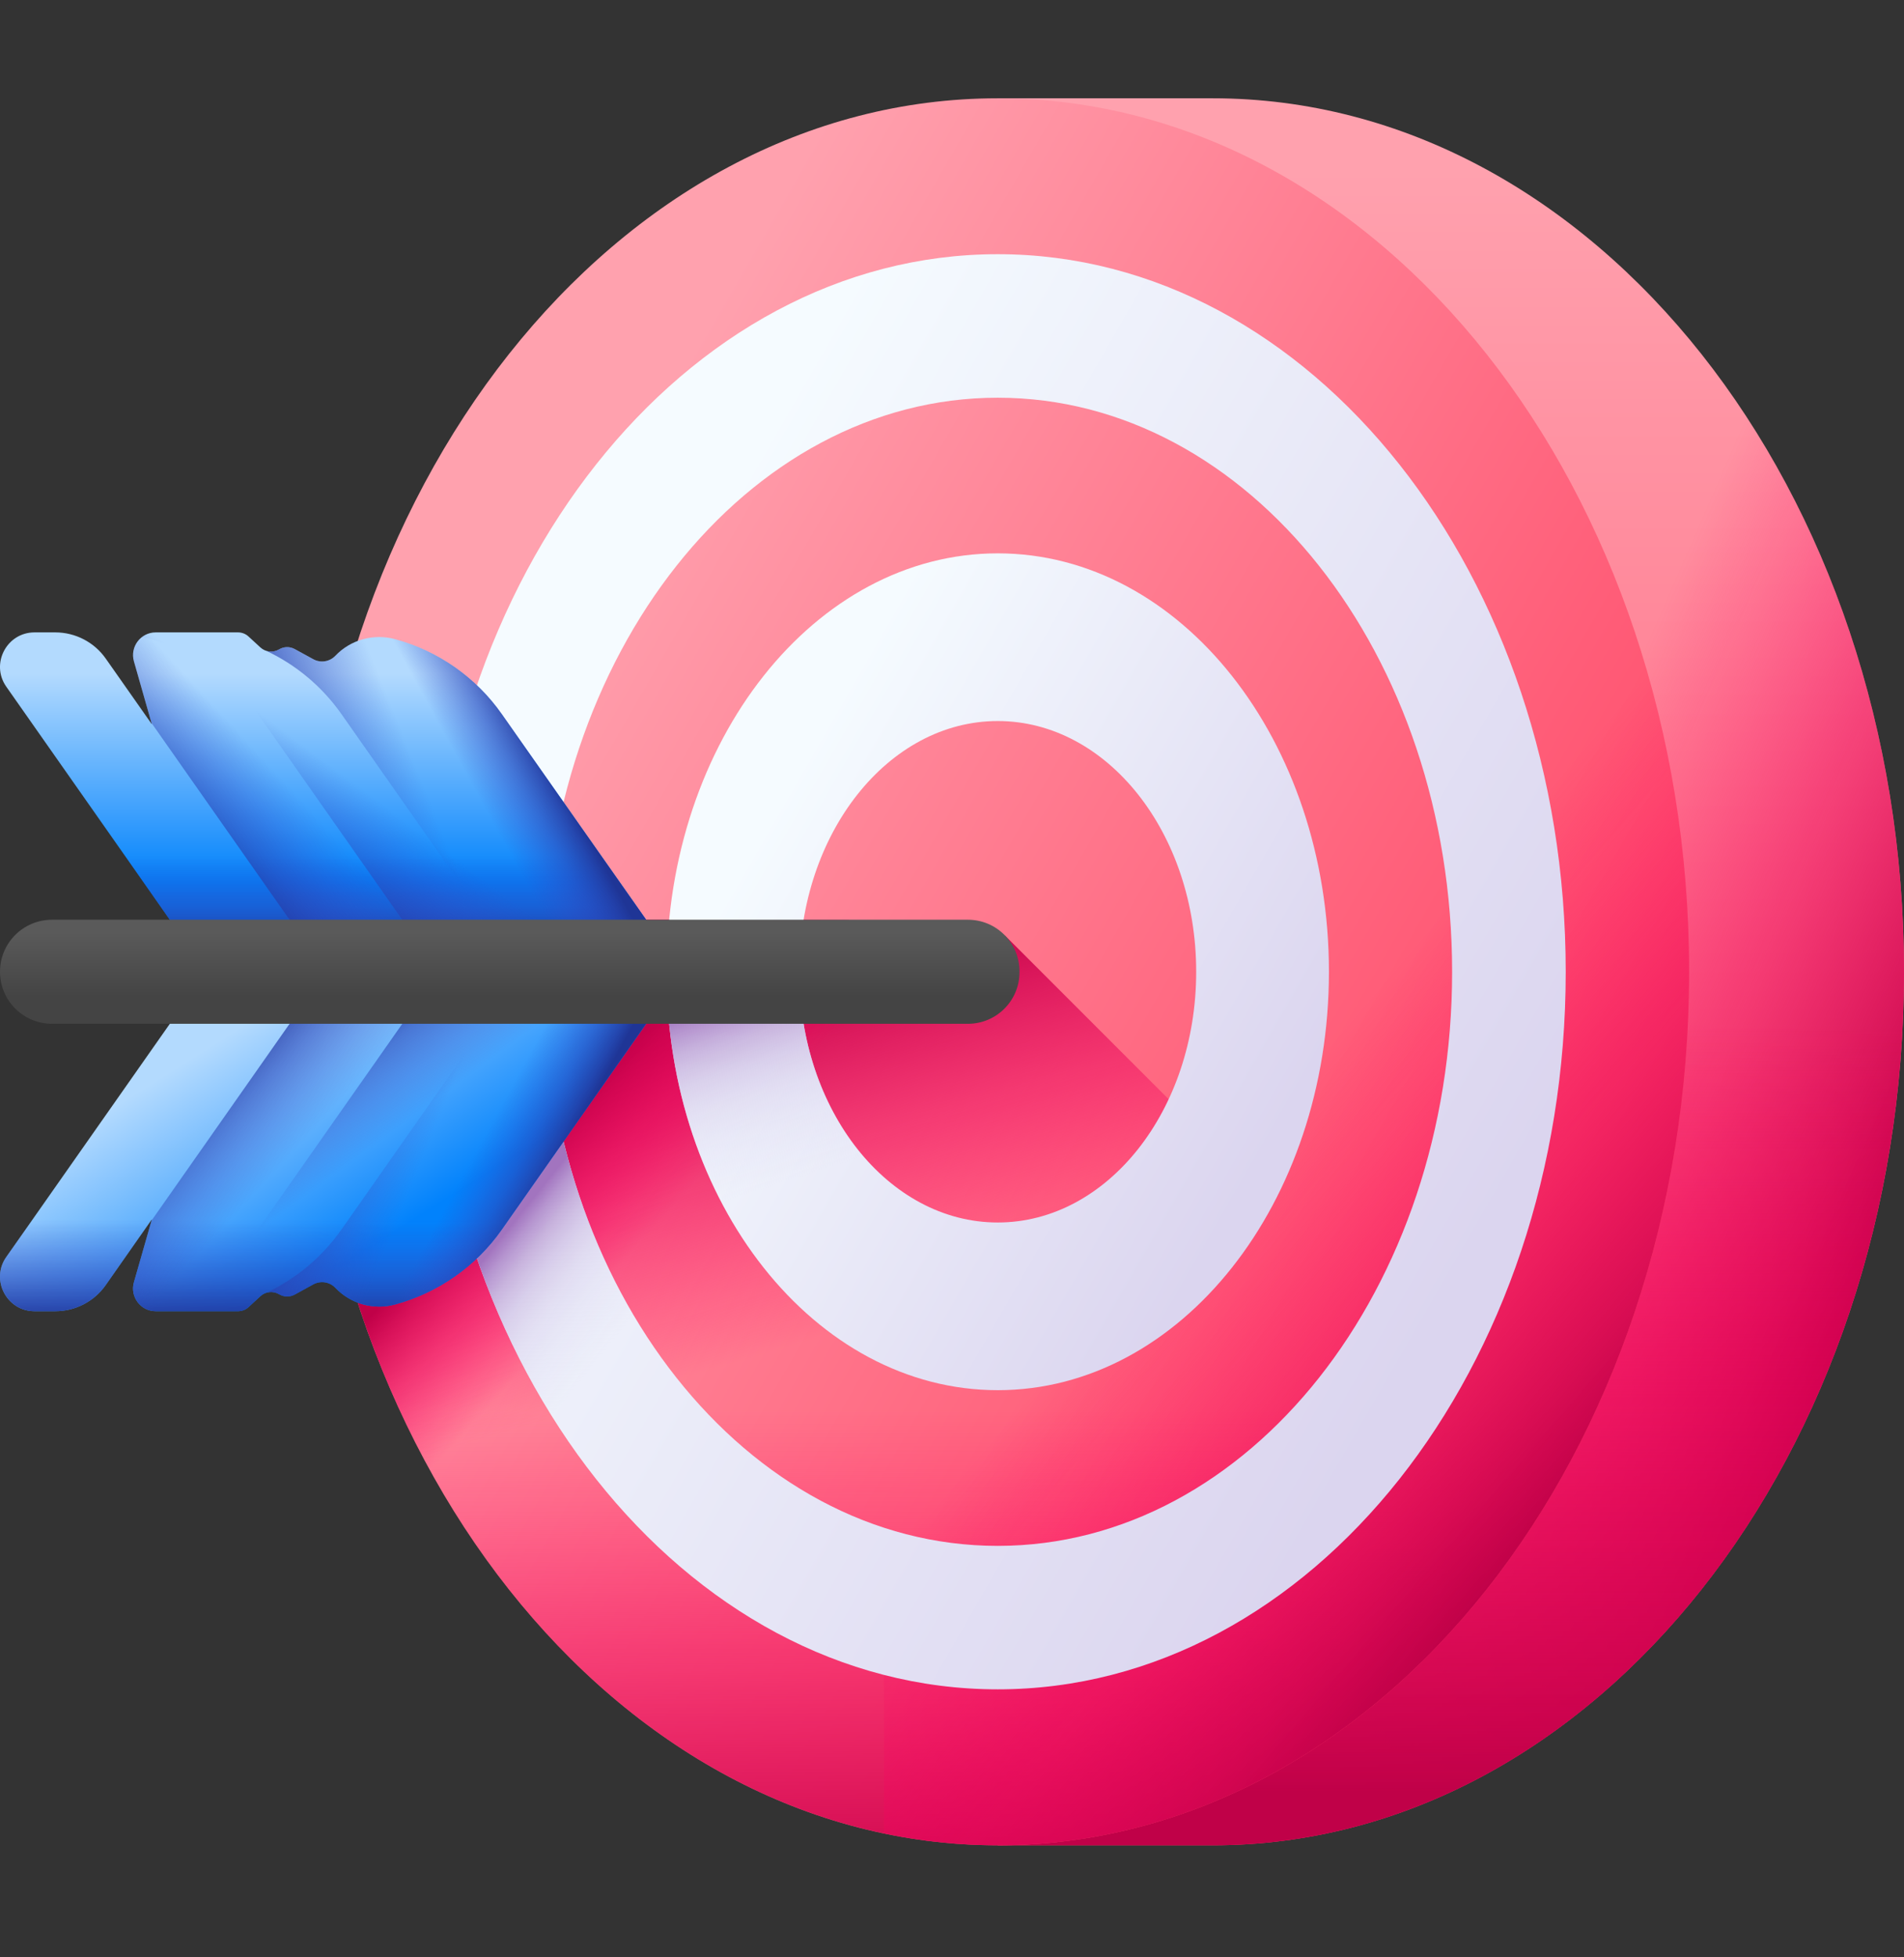 <svg width="36" height="37" viewBox="0 0 36 37" fill="none" xmlns="http://www.w3.org/2000/svg">
<rect x="0" y="0" width="36" height="37" fill="#333333" stroke="none"/>
<g id="3d target" clip-path="url(#clip0_675_498)">
<g id="Group">
<g id="Group_2">
<path id="Vector" d="M22.928 1.858H18.865V34.882H22.928C30.147 34.882 36 27.489 36 18.37C36 9.251 30.147 1.858 22.928 1.858Z" fill="url(#paint0_linear_675_498)"/>
<path id="Vector_2" d="M22.928 1.858H18.865V34.882H22.928C30.147 34.882 36 27.489 36 18.37C36 9.251 30.147 1.858 22.928 1.858Z" fill="url(#paint1_linear_675_498)"/>
<path id="Vector_3" d="M18.865 34.882H22.928C30.147 34.882 36 27.489 36 18.37C36 17.563 35.954 16.769 35.865 15.993H18.865V34.882Z" fill="url(#paint2_linear_675_498)"/>
<g id="Group_3">
<path id="Vector_4" d="M18.865 34.882C26.085 34.882 31.937 27.489 31.937 18.37C31.937 9.25 26.085 1.858 18.865 1.858C11.646 1.858 5.793 9.25 5.793 18.37C5.793 27.489 11.646 34.882 18.865 34.882Z" fill="url(#paint3_linear_675_498)"/>
<path id="Vector_5" d="M19.004 17.686H5.805C5.798 17.913 5.793 18.14 5.793 18.37C5.793 27.489 11.646 34.882 18.865 34.882C23.202 34.882 27.046 32.213 29.423 28.105L19.004 17.686Z" fill="url(#paint4_linear_675_498)"/>
<path id="Vector_6" d="M5.793 18.369C5.793 27.489 11.646 34.881 18.865 34.881C26.085 34.881 31.937 27.489 31.937 18.369C31.937 18.039 31.928 17.711 31.913 17.386H5.817C5.802 17.711 5.793 18.039 5.793 18.369Z" fill="url(#paint5_linear_675_498)"/>
<path id="Vector_7" d="M16.049 17.386H5.817C5.802 17.711 5.793 18.039 5.793 18.369C5.793 26.267 10.183 32.869 16.049 34.496V17.386Z" fill="url(#paint6_linear_675_498)"/>
<path id="Vector_8" d="M18.865 1.858C18.131 1.858 17.412 1.935 16.711 2.082V34.657C17.412 34.804 18.131 34.882 18.865 34.882C26.085 34.882 31.937 27.489 31.937 18.37C31.937 9.251 26.085 1.858 18.865 1.858Z" fill="url(#paint7_linear_675_498)"/>
<path id="Vector_9" d="M18.865 4.805C12.935 4.805 8.127 10.879 8.127 18.37C8.127 25.861 12.935 31.934 18.865 31.934C24.796 31.934 29.604 25.861 29.604 18.37C29.604 10.879 24.796 4.805 18.865 4.805ZM18.865 29.222C14.12 29.222 10.274 24.363 10.274 18.37C10.274 12.377 14.12 7.518 18.865 7.518C23.61 7.518 27.456 12.377 27.456 18.37C27.456 24.363 23.61 29.222 18.865 29.222Z" fill="url(#paint8_linear_675_498)"/>
<path id="Vector_10" d="M18.865 10.46C15.407 10.46 12.604 14.001 12.604 18.369C12.604 22.738 15.407 26.279 18.865 26.279C22.324 26.279 25.127 22.738 25.127 18.369C25.127 14.001 22.324 10.46 18.865 10.46ZM18.865 23.109C16.793 23.109 15.113 20.987 15.113 18.369C15.113 15.752 16.793 13.63 18.865 13.63C20.938 13.63 22.617 15.752 22.617 18.369C22.617 20.987 20.938 23.109 18.865 23.109Z" fill="url(#paint9_linear_675_498)"/>
<path id="Vector_11" d="M22.097 20.779C21.444 22.174 20.241 23.109 18.865 23.109C16.793 23.109 15.113 20.987 15.113 18.37C15.113 18.137 15.126 17.909 15.152 17.686H12.627C12.611 17.912 12.604 18.139 12.604 18.37C12.604 22.738 15.407 26.279 18.865 26.279C21.039 26.279 22.953 24.881 24.075 22.757L22.097 20.779Z" fill="url(#paint10_linear_675_498)"/>
</g>
</g>
<path id="Vector_12" d="M25.906 24.588C24.353 27.39 21.778 29.222 18.865 29.222C14.12 29.222 10.274 24.363 10.274 18.37C10.274 18.14 10.28 17.912 10.291 17.686H8.14C8.131 17.912 8.127 18.141 8.127 18.37C8.127 25.861 12.935 31.934 18.865 31.934C22.461 31.934 25.643 29.702 27.593 26.275L25.906 24.588Z" fill="url(#paint11_linear_675_498)"/>
<g id="Group_4">
<g id="Group_5">
<path id="Vector_13" d="M12.907 18.37H3.901L0.119 12.981C-0.184 12.549 0.126 11.954 0.653 11.954H1.044C1.426 11.954 1.784 12.14 2.002 12.453L2.872 13.692L2.532 12.501C2.454 12.227 2.66 11.954 2.944 11.954H4.499C4.574 11.954 4.646 11.982 4.7 12.033L4.924 12.239C5.021 12.328 5.165 12.343 5.278 12.275C5.368 12.221 5.48 12.219 5.573 12.27L5.923 12.461C6.061 12.537 6.232 12.51 6.341 12.396C6.631 12.091 7.066 11.972 7.473 12.083C8.28 12.303 8.997 12.798 9.489 13.5L12.907 18.37Z" fill="url(#paint12_linear_675_498)"/>
<path id="Vector_14" d="M3.901 18.37H12.907L10.233 14.56H1.228L3.901 18.37Z" fill="url(#paint13_linear_675_498)"/>
<g id="Group_6">
<path id="Vector_15" d="M9.489 13.5C8.997 12.798 8.28 12.303 7.473 12.083C7.066 11.972 6.631 12.091 6.341 12.396C6.232 12.51 6.061 12.537 5.924 12.461L5.573 12.27C5.48 12.219 5.368 12.221 5.278 12.275C5.165 12.343 5.021 12.328 4.925 12.239L4.701 12.033C4.646 11.982 4.574 11.954 4.499 11.954H2.945C2.66 11.954 2.455 12.227 2.533 12.501L2.865 13.667L6.165 18.37H12.907L9.489 13.5Z" fill="url(#paint14_linear_675_498)"/>
</g>
<g id="Group_7">
<path id="Vector_16" d="M9.489 13.5C8.997 12.798 8.28 12.303 7.473 12.083C7.066 11.972 6.631 12.091 6.341 12.396C6.233 12.51 6.061 12.537 5.924 12.461L5.573 12.27C5.48 12.219 5.368 12.221 5.278 12.275C5.165 12.343 5.021 12.328 4.925 12.239L4.701 12.033C4.646 11.982 4.574 11.954 4.499 11.954H2.945C2.842 11.954 2.749 11.99 2.677 12.049C2.739 12.055 2.8 12.066 2.861 12.083C3.669 12.303 4.386 12.798 4.878 13.5L8.296 18.37H12.907L9.489 13.5Z" fill="url(#paint15_linear_675_498)"/>
</g>
<g id="Group_8">
<path id="Vector_17" d="M9.489 13.5C8.997 12.798 8.28 12.303 7.473 12.083C7.066 11.972 6.631 12.091 6.341 12.396C6.232 12.51 6.061 12.537 5.923 12.461L5.573 12.27C5.48 12.219 5.368 12.221 5.278 12.275C5.202 12.32 5.114 12.328 5.034 12.302C5.596 12.567 6.089 12.976 6.457 13.5L9.875 18.37H12.907L9.489 13.5Z" fill="url(#paint16_linear_675_498)"/>
</g>
<g id="Group_9">
<path id="Vector_18" d="M9.489 13.5C8.997 12.798 8.28 12.303 7.473 12.083C7.066 11.972 6.631 12.091 6.341 12.396C6.232 12.51 6.061 12.537 5.923 12.461L5.573 12.27C5.48 12.219 5.368 12.221 5.278 12.275C5.202 12.32 5.114 12.328 5.034 12.302C5.596 12.567 6.089 12.976 6.457 13.5L9.875 18.37H12.907L9.489 13.5Z" fill="url(#paint17_linear_675_498)"/>
</g>
</g>
<g id="Group_10">
<path id="Vector_19" d="M12.907 18.37H3.901L0.119 23.76C-0.184 24.191 0.126 24.786 0.653 24.786H1.044C1.426 24.786 1.784 24.601 2.002 24.288L2.872 23.049L2.532 24.24C2.454 24.513 2.66 24.786 2.944 24.786H4.499C4.574 24.786 4.646 24.758 4.7 24.708L4.924 24.502C5.021 24.413 5.165 24.398 5.278 24.465C5.368 24.519 5.48 24.521 5.573 24.471L5.923 24.279C6.061 24.204 6.232 24.23 6.341 24.344C6.631 24.65 7.066 24.769 7.473 24.658C8.28 24.438 8.997 23.942 9.489 23.241L12.907 18.37Z" fill="url(#paint18_linear_675_498)"/>
<path id="Vector_20" d="M1.791 21.377L0.119 23.759C-0.184 24.191 0.126 24.786 0.653 24.786H1.044C1.426 24.786 1.784 24.601 2.002 24.288L2.872 23.049L2.532 24.24C2.454 24.513 2.66 24.786 2.944 24.786H4.499C4.574 24.786 4.646 24.758 4.7 24.708L4.924 24.502C5.021 24.413 5.165 24.398 5.278 24.465C5.368 24.519 5.48 24.521 5.573 24.471L5.923 24.279C6.061 24.204 6.232 24.23 6.341 24.344C6.631 24.649 7.066 24.768 7.473 24.658C8.28 24.438 8.997 23.942 9.489 23.241L10.797 21.377H1.791V21.377Z" fill="url(#paint19_linear_675_498)"/>
<g id="Group_11">
<path id="Vector_21" d="M9.489 23.241C8.997 23.942 8.28 24.438 7.473 24.658C7.066 24.768 6.631 24.649 6.341 24.344C6.232 24.23 6.061 24.204 5.924 24.279L5.573 24.471C5.48 24.521 5.368 24.519 5.278 24.465C5.165 24.398 5.021 24.413 4.925 24.502L4.701 24.708C4.646 24.758 4.574 24.786 4.499 24.786H2.945C2.66 24.786 2.455 24.513 2.533 24.24L2.865 23.073L6.165 18.37H12.907L9.489 23.241Z" fill="url(#paint20_linear_675_498)"/>
</g>
<g id="Group_12">
<path id="Vector_22" d="M9.489 23.241C8.997 23.942 8.28 24.438 7.473 24.658C7.066 24.768 6.631 24.649 6.341 24.344C6.233 24.23 6.061 24.204 5.924 24.279L5.573 24.471C5.48 24.521 5.368 24.519 5.278 24.465C5.165 24.398 5.021 24.413 4.925 24.502L4.701 24.708C4.646 24.758 4.574 24.786 4.499 24.786H2.945C2.842 24.786 2.749 24.75 2.677 24.692C2.739 24.685 2.8 24.674 2.861 24.658C3.669 24.438 4.386 23.942 4.878 23.241L8.296 18.37H12.907L9.489 23.241Z" fill="url(#paint21_linear_675_498)"/>
</g>
<g id="Group_13">
<path id="Vector_23" d="M9.489 23.241C8.997 23.942 8.28 24.438 7.473 24.658C7.066 24.768 6.631 24.649 6.341 24.344C6.232 24.23 6.061 24.204 5.923 24.279L5.573 24.471C5.48 24.521 5.368 24.519 5.278 24.465C5.202 24.42 5.114 24.413 5.034 24.439C5.596 24.174 6.089 23.765 6.457 23.241L9.875 18.37H12.907L9.489 23.241Z" fill="url(#paint22_linear_675_498)"/>
</g>
<g id="Group_14">
<path id="Vector_24" d="M9.489 23.241C8.997 23.942 8.28 24.438 7.473 24.658C7.066 24.768 6.631 24.649 6.341 24.344C6.232 24.23 6.061 24.204 5.923 24.279L5.573 24.471C5.48 24.521 5.368 24.519 5.278 24.465C5.202 24.42 5.114 24.413 5.034 24.439C5.596 24.174 6.089 23.765 6.457 23.241L9.875 18.37H12.907L9.489 23.241Z" fill="url(#paint23_linear_675_498)"/>
</g>
</g>
</g>
<path id="Vector_25" d="M19.276 18.369V18.38C19.275 18.918 18.839 19.353 18.301 19.353H0.984C0.44 19.353 0 18.913 0 18.369C0 17.826 0.44 17.386 0.984 17.386H18.301C18.839 17.386 19.275 17.822 19.276 18.359L19.276 18.369Z" fill="url(#paint24_linear_675_498)"/>
</g>
</g>
<defs>
<linearGradient id="paint0_linear_675_498" x1="27.433" y1="3.169" x2="27.433" y2="35.35" gradientUnits="userSpaceOnUse">
<stop stop-color="#FFA1AE"/>
<stop offset="1" stop-color="#FF4565"/>
</linearGradient>
<linearGradient id="paint1_linear_675_498" x1="27.385" y1="20.725" x2="35.32" y2="24.197" gradientUnits="userSpaceOnUse">
<stop stop-color="#FE0364" stop-opacity="0"/>
<stop offset="0.234" stop-color="#F90362" stop-opacity="0.234"/>
<stop offset="0.517" stop-color="#EA035B" stop-opacity="0.517"/>
<stop offset="0.824" stop-color="#D20250" stop-opacity="0.824"/>
<stop offset="1" stop-color="#C00148"/>
</linearGradient>
<linearGradient id="paint2_linear_675_498" x1="27.433" y1="19.288" x2="27.433" y2="33.888" gradientUnits="userSpaceOnUse">
<stop stop-color="#FE0364" stop-opacity="0"/>
<stop offset="0.234" stop-color="#F90362" stop-opacity="0.234"/>
<stop offset="0.517" stop-color="#EA035B" stop-opacity="0.517"/>
<stop offset="0.824" stop-color="#D20250" stop-opacity="0.824"/>
<stop offset="1" stop-color="#C00148"/>
</linearGradient>
<linearGradient id="paint3_linear_675_498" x1="9.419" y1="12.935" x2="29.918" y2="24.728" gradientUnits="userSpaceOnUse">
<stop stop-color="#FFA1AE"/>
<stop offset="1" stop-color="#FF4565"/>
</linearGradient>
<linearGradient id="paint4_linear_675_498" x1="17.583" y1="24.666" x2="15.678" y2="18.301" gradientUnits="userSpaceOnUse">
<stop stop-color="#FE0364" stop-opacity="0"/>
<stop offset="0.234" stop-color="#F90362" stop-opacity="0.234"/>
<stop offset="0.517" stop-color="#EA035B" stop-opacity="0.517"/>
<stop offset="0.824" stop-color="#D20250" stop-opacity="0.824"/>
<stop offset="1" stop-color="#C00148"/>
</linearGradient>
<linearGradient id="paint5_linear_675_498" x1="18.865" y1="26.643" x2="18.865" y2="36.089" gradientUnits="userSpaceOnUse">
<stop stop-color="#FE0364" stop-opacity="0"/>
<stop offset="0.234" stop-color="#F90362" stop-opacity="0.234"/>
<stop offset="0.517" stop-color="#EA035B" stop-opacity="0.517"/>
<stop offset="0.824" stop-color="#D20250" stop-opacity="0.824"/>
<stop offset="1" stop-color="#C00148"/>
</linearGradient>
<linearGradient id="paint6_linear_675_498" x1="12.264" y1="23.315" x2="10.193" y2="21.41" gradientUnits="userSpaceOnUse">
<stop stop-color="#FE0364" stop-opacity="0"/>
<stop offset="0.234" stop-color="#F90362" stop-opacity="0.234"/>
<stop offset="0.517" stop-color="#EA035B" stop-opacity="0.517"/>
<stop offset="0.824" stop-color="#D20250" stop-opacity="0.824"/>
<stop offset="1" stop-color="#C00148"/>
</linearGradient>
<linearGradient id="paint7_linear_675_498" x1="23.603" y1="21.516" x2="30.463" y2="27.384" gradientUnits="userSpaceOnUse">
<stop stop-color="#FE0364" stop-opacity="0"/>
<stop offset="0.234" stop-color="#F90362" stop-opacity="0.234"/>
<stop offset="0.517" stop-color="#EA035B" stop-opacity="0.517"/>
<stop offset="0.824" stop-color="#D20250" stop-opacity="0.824"/>
<stop offset="1" stop-color="#C00148"/>
</linearGradient>
<linearGradient id="paint8_linear_675_498" x1="11.105" y1="13.906" x2="27.945" y2="23.593" gradientUnits="userSpaceOnUse">
<stop stop-color="#F5FBFF"/>
<stop offset="1" stop-color="#DBD5EF"/>
</linearGradient>
<linearGradient id="paint9_linear_675_498" x1="14.341" y1="15.766" x2="24.16" y2="21.415" gradientUnits="userSpaceOnUse">
<stop stop-color="#F5FBFF"/>
<stop offset="1" stop-color="#DBD5EF"/>
</linearGradient>
<linearGradient id="paint10_linear_675_498" x1="18.296" y1="21.217" x2="17.16" y2="17.742" gradientUnits="userSpaceOnUse">
<stop stop-color="#DBD5EF" stop-opacity="0"/>
<stop offset="0.285" stop-color="#D9D2EE" stop-opacity="0.285"/>
<stop offset="0.474" stop-color="#D4C9E9" stop-opacity="0.474"/>
<stop offset="0.635" stop-color="#CBBAE2" stop-opacity="0.635"/>
<stop offset="0.779" stop-color="#BFA5D7" stop-opacity="0.78"/>
<stop offset="0.913" stop-color="#AF8ACA" stop-opacity="0.913"/>
<stop offset="1" stop-color="#A274BF"/>
</linearGradient>
<linearGradient id="paint11_linear_675_498" x1="13.802" y1="22.608" x2="11.564" y2="20.803" gradientUnits="userSpaceOnUse">
<stop stop-color="#DBD5EF" stop-opacity="0"/>
<stop offset="0.285" stop-color="#D9D2EE" stop-opacity="0.285"/>
<stop offset="0.474" stop-color="#D4C9E9" stop-opacity="0.474"/>
<stop offset="0.635" stop-color="#CBBAE2" stop-opacity="0.635"/>
<stop offset="0.779" stop-color="#BFA5D7" stop-opacity="0.78"/>
<stop offset="0.913" stop-color="#AF8ACA" stop-opacity="0.913"/>
<stop offset="1" stop-color="#A274BF"/>
</linearGradient>
<linearGradient id="paint12_linear_675_498" x1="6.453" y1="12.735" x2="6.453" y2="16.689" gradientUnits="userSpaceOnUse">
<stop stop-color="#B3DAFE"/>
<stop offset="1" stop-color="#0182FC"/>
</linearGradient>
<linearGradient id="paint13_linear_675_498" x1="7.067" y1="16.164" x2="7.067" y2="17.919" gradientUnits="userSpaceOnUse">
<stop stop-color="#314DC9" stop-opacity="0"/>
<stop offset="0.276" stop-color="#304BC4" stop-opacity="0.276"/>
<stop offset="0.563" stop-color="#2B45B8" stop-opacity="0.563"/>
<stop offset="0.854" stop-color="#243BA3" stop-opacity="0.854"/>
<stop offset="1" stop-color="#1F3596"/>
</linearGradient>
<linearGradient id="paint14_linear_675_498" x1="6.706" y1="16.214" x2="5.027" y2="17.767" gradientUnits="userSpaceOnUse">
<stop stop-color="#314DC9" stop-opacity="0"/>
<stop offset="0.276" stop-color="#304BC4" stop-opacity="0.276"/>
<stop offset="0.563" stop-color="#2B45B8" stop-opacity="0.563"/>
<stop offset="0.854" stop-color="#243BA3" stop-opacity="0.854"/>
<stop offset="1" stop-color="#1F3596"/>
</linearGradient>
<linearGradient id="paint15_linear_675_498" x1="7.598" y1="15.471" x2="6.17" y2="17.401" gradientUnits="userSpaceOnUse">
<stop stop-color="#314DC9" stop-opacity="0"/>
<stop offset="0.276" stop-color="#304BC4" stop-opacity="0.276"/>
<stop offset="0.563" stop-color="#2B45B8" stop-opacity="0.563"/>
<stop offset="0.854" stop-color="#243BA3" stop-opacity="0.854"/>
<stop offset="1" stop-color="#1F3596"/>
</linearGradient>
<linearGradient id="paint16_linear_675_498" x1="8.308" y1="15.602" x2="5.877" y2="16.58" gradientUnits="userSpaceOnUse">
<stop stop-color="#314DC9" stop-opacity="0"/>
<stop offset="0.276" stop-color="#304BC4" stop-opacity="0.276"/>
<stop offset="0.563" stop-color="#2B45B8" stop-opacity="0.563"/>
<stop offset="0.854" stop-color="#243BA3" stop-opacity="0.854"/>
<stop offset="1" stop-color="#1F3596"/>
</linearGradient>
<linearGradient id="paint17_linear_675_498" x1="9.145" y1="15.24" x2="10.423" y2="14.539" gradientUnits="userSpaceOnUse">
<stop stop-color="#314DC9" stop-opacity="0"/>
<stop offset="0.276" stop-color="#304BC4" stop-opacity="0.276"/>
<stop offset="0.563" stop-color="#2B45B8" stop-opacity="0.563"/>
<stop offset="0.854" stop-color="#243BA3" stop-opacity="0.854"/>
<stop offset="1" stop-color="#1F3596"/>
</linearGradient>
<linearGradient id="paint18_linear_675_498" x1="5.037" y1="19.104" x2="7.618" y2="23.189" gradientUnits="userSpaceOnUse">
<stop stop-color="#B3DAFE"/>
<stop offset="1" stop-color="#0182FC"/>
</linearGradient>
<linearGradient id="paint19_linear_675_498" x1="5.398" y1="23.056" x2="5.398" y2="24.994" gradientUnits="userSpaceOnUse">
<stop stop-color="#314DC9" stop-opacity="0"/>
<stop offset="0.276" stop-color="#304BC4" stop-opacity="0.276"/>
<stop offset="0.563" stop-color="#2B45B8" stop-opacity="0.563"/>
<stop offset="0.854" stop-color="#243BA3" stop-opacity="0.854"/>
<stop offset="1" stop-color="#1F3596"/>
</linearGradient>
<linearGradient id="paint20_linear_675_498" x1="6.706" y1="20.527" x2="5.027" y2="18.973" gradientUnits="userSpaceOnUse">
<stop stop-color="#314DC9" stop-opacity="0"/>
<stop offset="0.276" stop-color="#304BC4" stop-opacity="0.276"/>
<stop offset="0.563" stop-color="#2B45B8" stop-opacity="0.563"/>
<stop offset="0.854" stop-color="#243BA3" stop-opacity="0.854"/>
<stop offset="1" stop-color="#1F3596"/>
</linearGradient>
<linearGradient id="paint21_linear_675_498" x1="7.598" y1="21.269" x2="6.17" y2="19.34" gradientUnits="userSpaceOnUse">
<stop stop-color="#314DC9" stop-opacity="0"/>
<stop offset="0.276" stop-color="#304BC4" stop-opacity="0.276"/>
<stop offset="0.563" stop-color="#2B45B8" stop-opacity="0.563"/>
<stop offset="0.854" stop-color="#243BA3" stop-opacity="0.854"/>
<stop offset="1" stop-color="#1F3596"/>
</linearGradient>
<linearGradient id="paint22_linear_675_498" x1="8.308" y1="21.138" x2="5.877" y2="20.161" gradientUnits="userSpaceOnUse">
<stop stop-color="#314DC9" stop-opacity="0"/>
<stop offset="0.276" stop-color="#304BC4" stop-opacity="0.276"/>
<stop offset="0.563" stop-color="#2B45B8" stop-opacity="0.563"/>
<stop offset="0.854" stop-color="#243BA3" stop-opacity="0.854"/>
<stop offset="1" stop-color="#1F3596"/>
</linearGradient>
<linearGradient id="paint23_linear_675_498" x1="9.145" y1="21.5" x2="10.423" y2="22.202" gradientUnits="userSpaceOnUse">
<stop stop-color="#314DC9" stop-opacity="0"/>
<stop offset="0.276" stop-color="#304BC4" stop-opacity="0.276"/>
<stop offset="0.563" stop-color="#2B45B8" stop-opacity="0.563"/>
<stop offset="0.854" stop-color="#243BA3" stop-opacity="0.854"/>
<stop offset="1" stop-color="#1F3596"/>
</linearGradient>
<linearGradient id="paint24_linear_675_498" x1="9.638" y1="17.625" x2="9.638" y2="18.838" gradientUnits="userSpaceOnUse">
<stop stop-color="#5A5A5A"/>
<stop offset="1" stop-color="#444444"/>
</linearGradient>
<clipPath id="clip0_675_498">
<rect width="36" height="36" fill="white" transform="translate(0 0.37)"/>
</clipPath>
</defs>
</svg>
